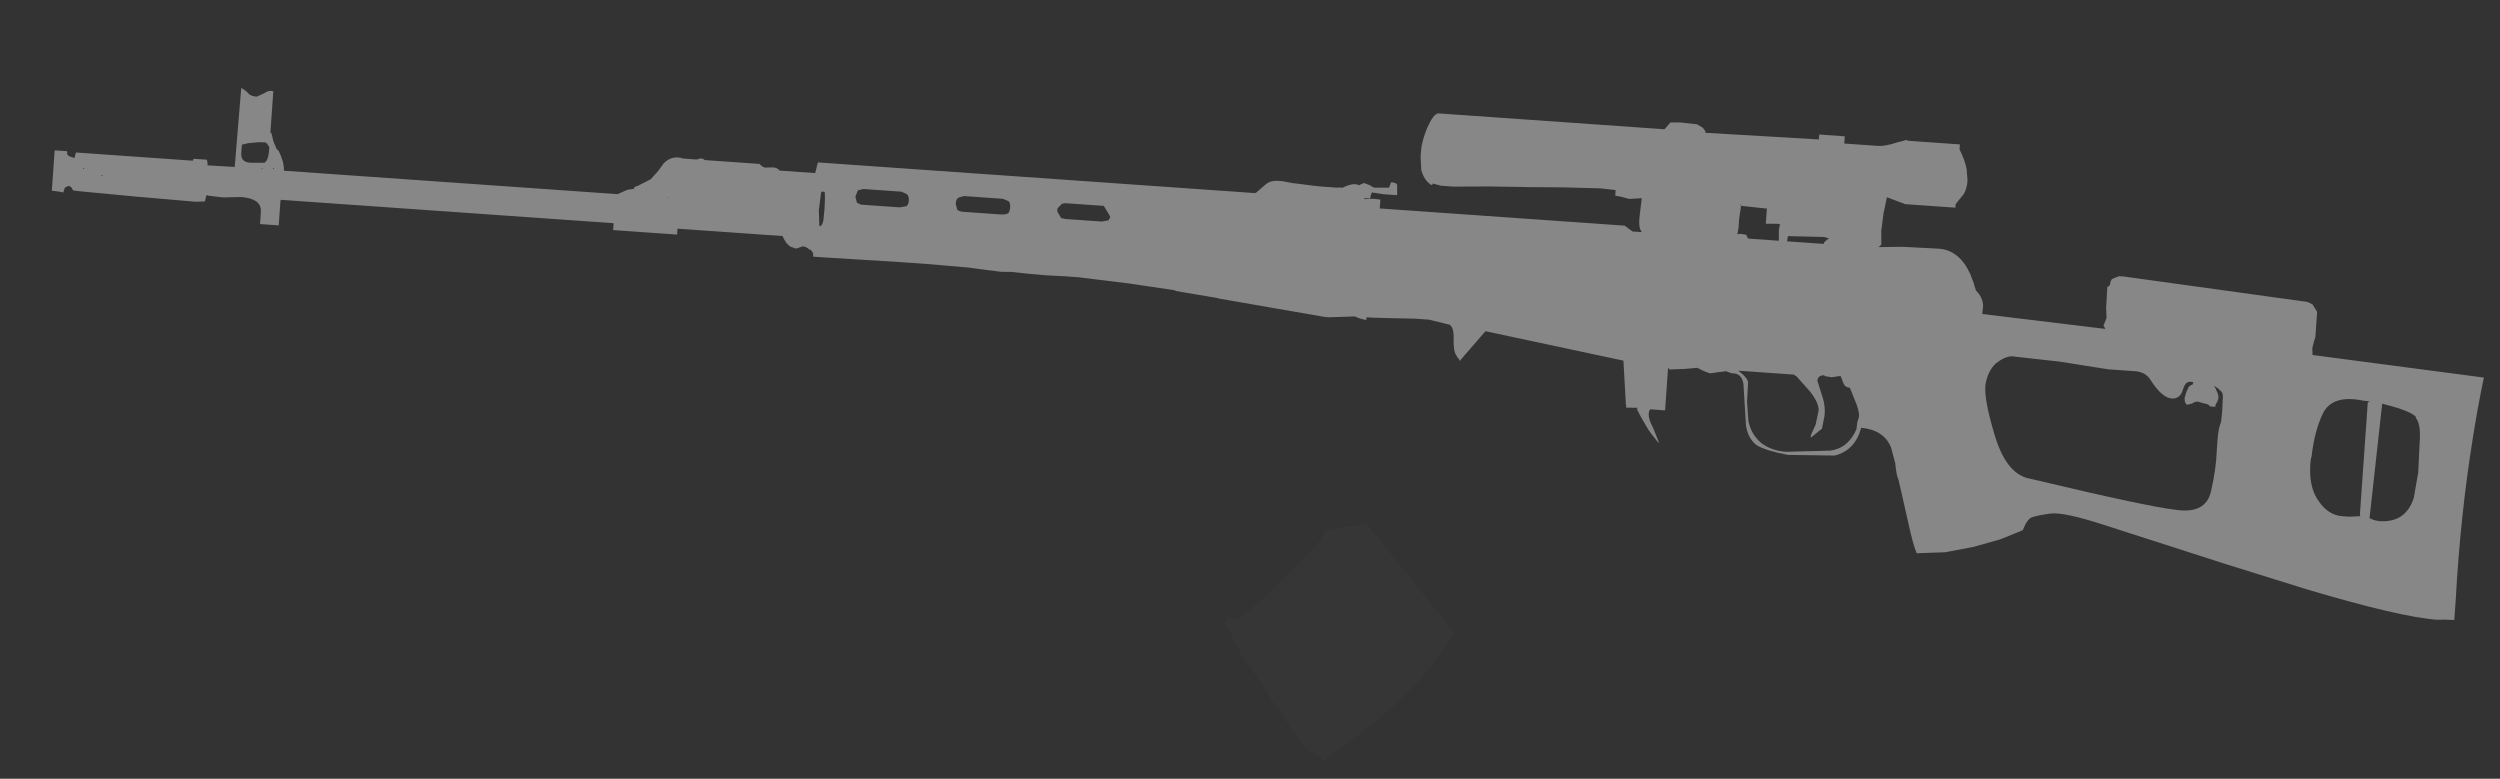 <?xml version="1.0" encoding="UTF-8" standalone="no"?>
<svg xmlns:xlink="http://www.w3.org/1999/xlink" height="118.4px" width="380.1px" xmlns="http://www.w3.org/2000/svg">
  <rect width="100%" height="100%" fill="#333333" stroke="none"/>
  <g transform="matrix(1.0, 0.0, 0.0, 1.0, 149.1, 59.05)">
    <use height="67.4" transform="matrix(0.997, 0.07, -0.07, 0.997, -139.281, -57.678)" width="371.05" xlink:href="#sprite0"/>
    <use height="31.25" transform="matrix(0.728, 0.683, -0.683, 0.728, 54.625, 16.802)" width="27.8" xlink:href="#sprite1"/>
  </g>
  <defs>
    <g id="sprite0" transform="matrix(1.0, 0.0, 0.0, 1.0, 185.5, 33.7)">
      <use height="67.4" transform="matrix(1.0, 0.0, 0.0, 1.0, -185.5, -33.7)" width="371.05" xlink:href="#shape0"/>
    </g>
    <g id="shape0" transform="matrix(1.0, 0.0, 0.0, 1.0, 185.5, 33.7)">
      <path d="M-33.65 -3.75 L-36.55 -3.8 -39.1 -3.9 -40.55 -3.8 -43.3 -3.95 -45.6 -4.1 -51.95 -4.2 -55.2 -4.2 -56.65 -4.2 -67.5 -4.1 -69.0 -4.1 -69.15 -4.1 -69.3 -4.1 Q-69.15 -4.7 -69.8 -5.15 L-69.95 -5.15 Q-70.4 -5.55 -70.95 -5.55 L-71.55 -5.3 Q-71.75 -5.15 -72.0 -5.15 L-72.9 -5.4 -73.25 -5.7 -73.6 -6.0 -73.6 -6.25 -73.65 -6.1 -74.15 -6.9 -90.15 -6.9 -90.15 -6.0 -99.9 -6.0 -99.9 -7.05 -150.65 -7.05 -150.7 -6.8 -150.7 -6.4 -150.7 -5.7 -150.7 -3.15 -153.55 -3.15 -153.55 -5.0 Q-153.55 -5.85 -154.1 -6.35 -154.9 -7.05 -156.75 -7.05 L-159.45 -6.8 -161.65 -6.9 -161.9 -7.0 -162.05 -6.75 -162.05 -6.65 -162.15 -6.0 -163.55 -5.85 -172.85 -6.0 -181.0 -6.2 -182.25 -6.25 -182.65 -6.8 -183.05 -6.9 -183.45 -6.65 -183.55 -6.6 -183.75 -5.85 -184.55 -5.95 -184.8 -5.95 -185.5 -6.0 -185.5 -12.15 -183.6 -12.15 -183.55 -11.65 -183.2 -11.4 -182.65 -11.25 -182.4 -11.2 -182.35 -11.55 -182.25 -12.05 -164.5 -12.05 Q-164.35 -12.05 -164.35 -12.35 L-162.3 -12.35 -162.15 -11.8 -162.15 -11.55 -162.15 -11.5 -158.0 -11.55 -157.85 -23.6 Q-157.15 -23.3 -156.6 -22.75 -156.2 -22.45 -155.4 -22.45 L-154.3 -23.05 Q-153.65 -23.6 -152.95 -23.45 L-152.95 -17.1 -152.8 -17.1 -152.4 -15.85 -151.85 -14.75 -151.5 -14.45 Q-150.55 -12.85 -150.5 -11.55 L-150.5 -11.5 -99.85 -11.5 -99.6 -11.5 -98.3 -12.2 Q-98.15 -12.2 -98.1 -12.3 L-98.0 -12.3 -97.15 -12.5 -97.15 -12.75 -96.6 -13.0 -94.75 -14.1 -93.7 -15.45 -92.95 -16.65 Q-91.8 -18.05 -90.0 -17.6 L-87.95 -17.6 Q-87.2 -18.0 -86.75 -17.6 L-78.75 -17.6 -78.4 -17.6 -78.1 -17.35 -77.85 -17.2 -77.55 -17.1 -76.45 -17.2 Q-75.75 -17.3 -75.25 -16.8 L-69.85 -16.8 -69.55 -18.45 -2.9 -18.45 -2.7 -18.55 -1.45 -19.8 Q-0.75 -20.55 0.45 -20.55 L1.1 -20.55 2.9 -20.35 3.2 -20.35 5.75 -20.2 7.35 -20.15 7.5 -20.15 9.5 -20.15 9.9 -20.2 9.95 -20.2 10.35 -20.2 Q11.95 -21.15 12.8 -20.75 L13.55 -21.15 14.5 -20.85 Q14.95 -20.55 15.25 -20.55 L17.4 -20.7 17.5 -21.1 17.65 -21.55 Q18.6 -21.55 18.6 -21.1 L18.7 -19.65 16.6 -19.65 14.85 -19.8 14.7 -19.4 14.65 -18.85 14.0 -18.85 13.75 -18.85 13.75 -18.7 14.65 -18.8 14.7 -18.8 15.2 -18.85 16.2 -18.8 16.2 -17.45 53.55 -17.45 54.8 -16.65 56.25 -16.65 Q55.7 -17.1 55.7 -18.65 L55.85 -21.8 53.95 -21.55 52.7 -21.8 51.8 -21.9 51.8 -22.75 49.5 -22.85 43.75 -22.6 38.2 -22.25 38.0 -22.25 32.55 -21.95 27.15 -21.55 25.8 -21.55 25.5 -21.55 25.25 -21.55 24.0 -21.8 23.9 -21.55 23.6 -21.65 23.1 -22.05 Q22.5 -22.6 22.1 -23.7 L21.85 -25.7 21.85 -26.3 21.85 -26.65 Q21.85 -28.0 22.5 -30.05 23.3 -32.35 24.05 -32.5 L58.55 -32.5 58.8 -32.8 59.4 -33.6 60.85 -33.7 63.45 -33.6 64.35 -33.15 64.8 -32.65 64.8 -32.4 82.1 -32.6 82.1 -33.35 86.0 -33.35 86.0 -32.6 86.0 -32.25 91.15 -32.25 Q92.25 -32.25 94.05 -33.0 L95.15 -33.35 95.25 -33.45 95.75 -33.35 103.55 -33.35 103.55 -32.75 103.55 -32.6 Q104.5 -31.0 104.85 -29.65 L105.1 -27.9 Q105.1 -26.8 104.7 -25.9 L103.55 -24.25 103.55 -23.7 95.9 -23.7 Q95.75 -23.7 95.65 -23.8 L95.4 -23.85 93.05 -24.55 92.7 -22.1 92.7 -22.05 92.55 -19.5 92.5 -19.4 92.55 -19.4 92.7 -17.3 92.3 -16.9 95.95 -17.2 101.45 -17.3 Q104.6 -17.3 106.5 -13.8 L107.2 -12.3 107.2 -12.2 107.55 -11.35 Q108.8 -10.25 108.8 -8.9 L108.75 -7.85 108.8 -7.85 127.6 -6.9 127.25 -7.45 127.35 -7.55 127.35 -7.6 127.65 -8.55 127.65 -8.65 127.5 -10.0 127.45 -12.5 127.45 -13.3 Q127.9 -13.5 127.85 -13.85 127.9 -14.5 128.2 -14.6 L129.1 -15.05 129.8 -15.05 157.95 -13.15 158.75 -12.85 159.55 -11.75 159.55 -7.85 159.4 -7.3 159.2 -6.2 159.3 -5.3 159.3 -5.15 185.55 -3.55 Q184.9 1.2 184.5 6.0 183.45 17.85 183.65 30.5 L183.65 33.55 182.3 33.6 182.15 33.6 181.1 33.7 Q175.45 33.7 161.05 30.5 L148.35 27.5 129.65 22.9 Q123.25 21.3 121.25 21.7 119.35 22.1 118.5 22.45 117.75 22.75 117.2 24.55 L117.15 24.55 113.9 26.15 109.85 27.6 105.65 28.7 101.35 29.15 Q100.65 27.75 99.6 24.1 L97.8 18.15 Q97.45 17.6 97.15 15.75 L96.35 13.4 Q95.1 10.8 91.6 10.7 90.9 14.2 87.9 15.2 L80.75 15.6 Q77.35 15.2 75.9 14.45 74.55 13.55 74.1 11.65 L73.35 6.0 Q73.2 3.75 71.55 3.8 L71.3 3.8 70.45 3.55 70.1 3.65 69.25 3.8 68.6 3.95 68.05 4.05 67.05 3.75 66.1 3.35 64.2 3.65 61.9 3.9 61.65 3.65 61.65 10.15 59.35 10.15 59.35 10.25 59.25 10.4 59.2 10.8 Q59.2 11.65 60.0 12.9 L61.1 15.15 60.85 15.0 59.9 13.95 59.35 13.3 58.15 11.55 57.35 10.25 57.5 10.05 55.7 10.15 55.7 10.05 55.7 9.75 55.65 9.75 54.8 3.05 33.55 0.05 29.95 4.85 29.8 4.45 29.7 4.5 29.4 4.05 Q28.9 3.5 28.8 1.6 28.75 -0.15 28.05 -0.55 L24.85 -1.1 22.95 -1.1 22.65 -1.1 19.7 -0.95 17.35 -0.85 16.2 -0.8 15.75 -0.8 15.35 -0.8 15.35 -0.4 15.1 -0.4 14.3 -0.55 13.55 -0.8 12.65 -0.7 9.7 -0.4 9.0 -0.4 -5.65 -1.9 -7.1 -2.05 -7.7 -2.15 -13.9 -2.75 -14.0 -2.85 -21.1 -3.4 -28.8 -3.8 -30.8 -3.8 -33.65 -3.75 M-32.2 -14.6 L-32.7 -14.05 -32.7 -13.65 -32.7 -13.55 -32.05 -12.6 -31.35 -12.5 -25.85 -12.5 -24.85 -12.75 -24.6 -13.25 -24.75 -13.55 -25.7 -14.9 -31.6 -14.9 -32.15 -14.75 -32.2 -14.6 M19.95 -9.45 L19.8 -9.5 19.8 -9.45 19.95 -9.45 M175.7 3.35 L175.55 3.0 175.4 2.95 Q174.35 2.2 170.45 1.5 L170.4 1.5 169.7 19.0 170.4 19.25 171.2 19.35 Q175.25 19.35 176.2 15.45 L176.6 11.55 176.5 7.15 176.5 6.35 Q176.4 4.1 175.7 3.35 M76.6 -19.35 L74.95 -19.25 74.95 -21.55 71.0 -21.7 70.9 -21.9 70.85 -21.9 70.85 -21.8 71.0 -21.7 70.85 -19.65 70.85 -18.3 70.75 -17.35 71.3 -17.45 72.1 -17.35 72.35 -16.9 72.5 -16.8 77.1 -16.8 77.0 -18.45 77.1 -19.35 76.6 -19.35 M78.45 -17.6 L78.35 -16.8 83.9 -16.8 84.0 -16.9 84.0 -17.05 84.55 -17.6 84.7 -17.7 83.9 -17.85 78.45 -17.6 M168.2 1.25 L167.6 1.25 Q162.65 0.55 161.45 3.75 160.4 6.5 160.25 10.25 L160.15 10.8 Q160.0 14.75 161.75 16.9 163.4 19.0 165.55 19.0 L166.6 19.0 167.85 18.85 168.35 18.8 168.2 18.7 168.2 1.45 168.5 1.35 168.2 1.25 M145.1 1.25 Q145.5 1.9 145.5 2.4 L145.35 3.0 Q145.1 3.35 145.1 3.75 L144.3 3.75 Q144.1 3.4 143.35 3.35 L142.4 3.15 Q142.0 3.15 141.55 3.5 L140.75 3.75 140.45 3.35 140.35 2.75 140.6 1.65 140.75 1.35 140.85 1.05 140.9 0.95 Q141.2 0.65 141.4 0.65 L141.45 0.5 141.55 0.25 141.4 0.25 Q140.35 0.0 140.05 1.35 L139.9 1.9 Q139.5 2.85 138.6 2.95 137.75 3.0 136.95 2.4 L136.8 2.3 Q135.9 1.6 134.95 0.3 134.1 -0.85 132.35 -0.8 L128.45 -0.8 121.0 -1.45 113.65 -1.75 Q112.55 -1.6 111.35 -0.5 110.25 0.65 110.0 2.75 109.85 5.0 112.05 10.7 114.25 16.35 117.9 16.65 135.7 19.6 140.2 19.8 144.8 20.15 145.35 16.65 145.9 13.25 145.8 10.3 145.75 7.35 146.0 6.5 L146.15 5.95 146.2 4.2 146.15 2.15 Q146.15 1.5 145.65 1.2 L145.35 0.95 144.85 0.65 144.65 0.5 144.95 0.95 145.1 1.25 M-178.05 -8.9 L-178.3 -8.9 -178.05 -8.8 -177.9 -8.8 -178.05 -8.9 M-180.85 -9.75 L-181.0 -9.75 -181.0 -9.65 -180.85 -9.65 -180.85 -9.75 M30.5 -0.3 L30.55 -0.3 30.0 -0.4 30.5 -0.3 M84.45 3.9 L84.45 4.05 85.2 5.95 Q86.0 7.75 85.9 9.35 L85.65 11.25 84.05 12.75 84.05 12.35 84.65 10.7 84.95 8.55 Q84.95 7.45 83.5 5.8 L81.3 3.65 80.8 3.35 72.35 3.35 Q74.0 4.45 73.95 5.15 L74.0 8.0 74.4 10.85 Q74.95 12.85 76.55 14.05 78.2 15.15 80.45 15.15 L87.15 14.5 Q89.85 13.95 90.9 10.95 L90.9 10.7 90.95 9.9 91.15 9.05 Q91.15 8.1 90.25 6.4 L89.45 4.75 Q88.75 4.75 88.45 4.2 L87.95 3.1 87.9 3.1 87.7 3.1 86.6 3.35 85.5 3.25 85.4 3.1 85.25 3.15 Q84.55 3.25 84.45 3.9 M-157.15 -14.65 L-157.15 -13.7 Q-157.15 -12.35 -155.7 -12.35 L-153.55 -12.5 Q-152.95 -12.85 -152.95 -14.65 L-152.95 -14.9 -153.35 -15.45 -153.65 -15.6 -154.7 -15.55 -156.2 -15.3 -157.15 -15.0 -157.15 -14.65 M-153.65 -11.65 L-153.9 -11.65 -153.9 -11.55 -153.65 -11.65 M-152.05 -11.65 L-152.05 -11.8 -152.2 -11.75 -152.15 -11.65 -152.05 -11.65 M-155.7 -11.5 L-155.65 -11.55 -155.7 -11.65 -155.7 -11.5 M-91.9 -11.5 L-91.8 -11.5 -91.8 -11.65 -91.9 -11.5 M-62.35 -14.9 L-63.15 -14.65 -63.2 -14.6 -63.5 -13.65 -63.2 -12.75 -62.55 -12.5 -62.15 -12.5 -56.65 -12.5 -55.65 -12.75 Q-55.35 -13.0 -55.35 -13.65 -55.35 -14.35 -55.75 -14.6 L-56.55 -14.9 -62.35 -14.9 M-68.75 -13.85 L-68.9 -11.2 -68.65 -8.8 Q-68.2 -8.8 -68.1 -9.75 L-68.05 -11.5 -68.1 -13.15 -68.2 -14.05 -68.5 -14.05 -68.65 -14.1 -68.65 -14.05 -68.75 -13.85 M-47.05 -14.9 L-47.85 -14.6 Q-48.2 -14.35 -48.2 -13.65 L-47.9 -12.75 Q-47.6 -12.5 -46.9 -12.5 L-41.25 -12.5 Q-40.55 -12.5 -40.15 -12.75 -39.9 -13.0 -39.9 -13.65 -39.9 -14.35 -40.2 -14.6 L-41.1 -14.9 -47.05 -14.9" fill="#ffffff" fill-opacity="0.412" fill-rule="evenodd" stroke="none"/>
    </g>
    <g id="sprite1" transform="matrix(1.0, 0.0, 0.0, 1.0, 13.9, 15.6)">
      <use height="31.25" transform="matrix(1.0, 0.0, 0.0, 1.0, -13.9, -15.6)" width="27.8" xlink:href="#shape1"/>
    </g>
    <g id="shape1" transform="matrix(1.0, 0.0, 0.0, 1.0, 13.9, 15.6)">
      <path d="M13.7 -5.9 L13.65 -5.9 13.65 -5.65 13.65 -5.5 13.75 -5.4 13.75 -4.95 13.8 -4.65 13.9 -4.0 13.75 0.85 13.45 3.55 13.2 6.05 11.55 15.2 11.55 15.25 11.35 15.25 11.2 15.2 11.05 15.2 10.75 15.2 10.55 15.2 9.7 15.4 8.45 15.65 7.65 15.6 5.5 15.2 2.4 14.45 0.2 14.0 -3.4 13.1 -6.05 12.5 -8.75 11.95 -11.3 11.0 -13.35 10.25 -13.75 10.2 -13.85 9.95 -13.9 9.5 Q-13.9 9.1 -13.5 8.85 L-13.05 8.55 -12.9 8.45 -12.75 8.55 -12.65 8.45 -12.55 7.35 -12.0 3.55 -11.85 -0.65 -11.7 -3.85 -11.6 -6.0 -11.6 -6.55 Q-11.6 -9.3 -12.35 -10.65 L-12.35 -10.75 -12.15 -10.8 -12.0 -10.8 -8.4 -15.6 12.85 -12.6 13.7 -5.9" fill="#ffffff" fill-opacity="0.016" fill-rule="evenodd" stroke="none"/>
    </g>
  </defs>
</svg>
